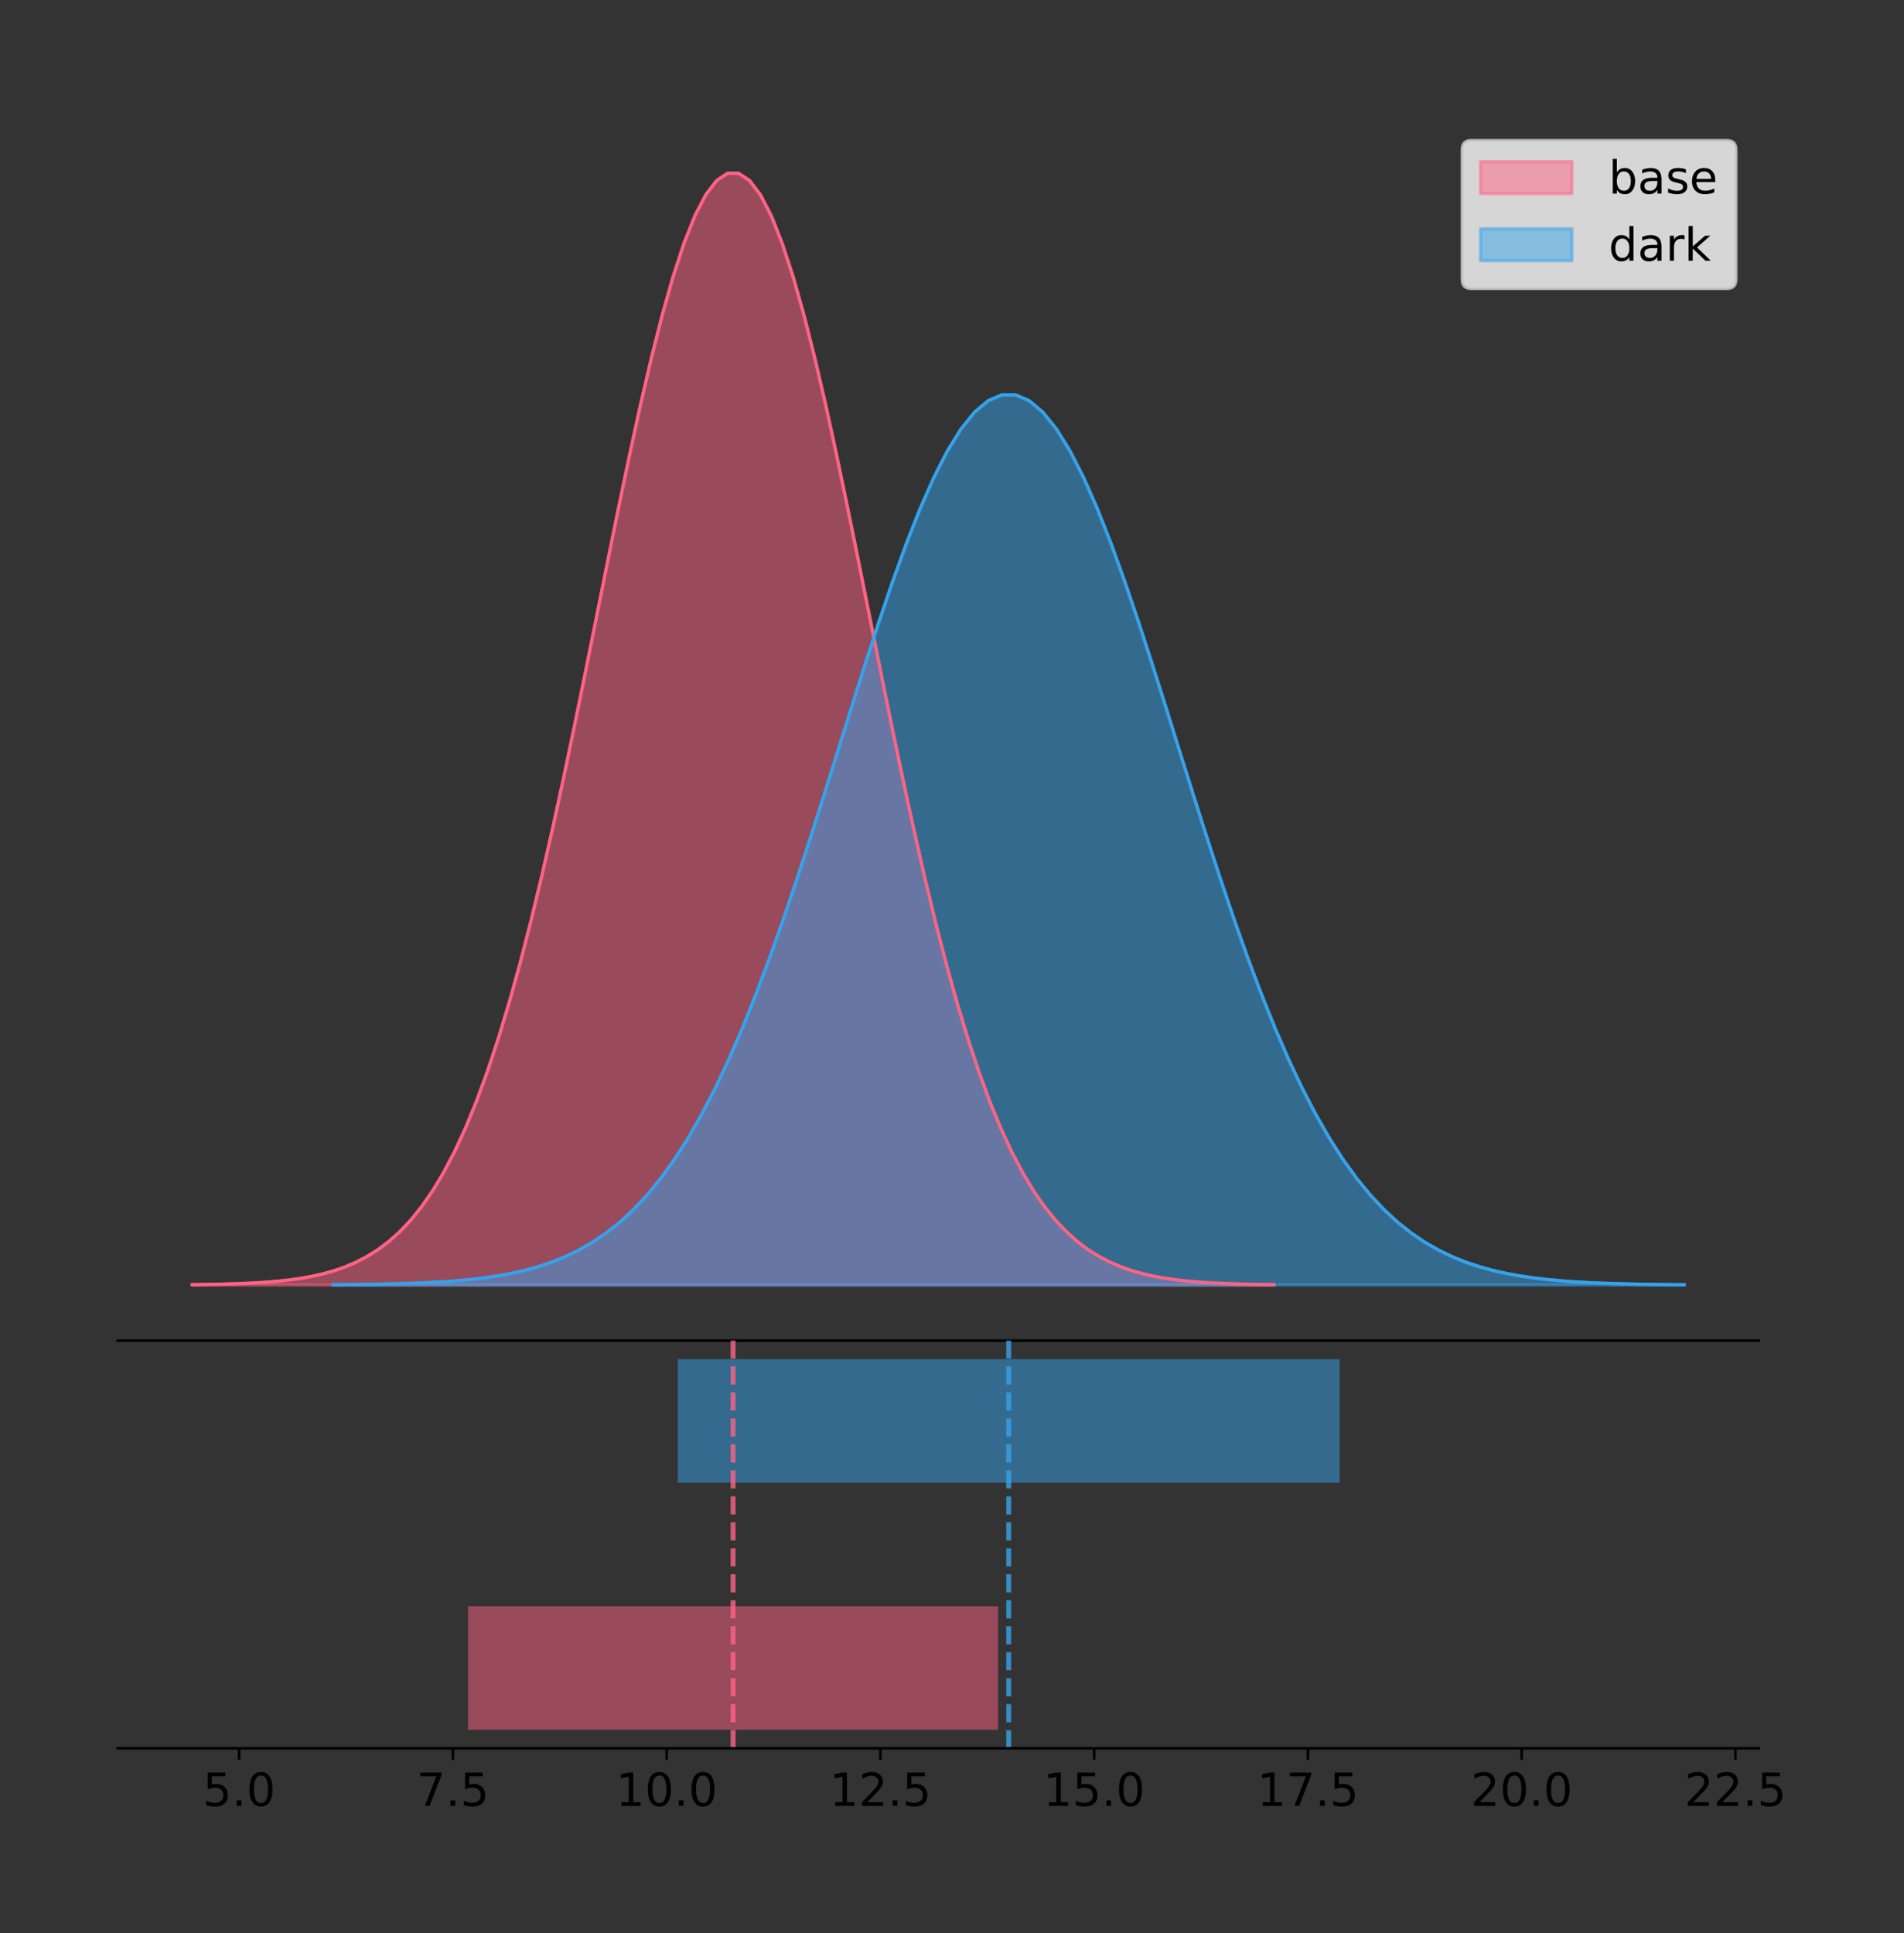<?xml version="1.0" encoding="utf-8" standalone="no"?>
<!DOCTYPE svg PUBLIC "-//W3C//DTD SVG 1.1//EN"
  "http://www.w3.org/Graphics/SVG/1.1/DTD/svg11.dtd">
<!-- Created with matplotlib (https://matplotlib.org/) -->
<svg height="591.509pt" version="1.1" viewBox="0 0 582.623 591.509" width="582.623pt" xmlns="http://www.w3.org/2000/svg" xmlns:xlink="http://www.w3.org/1999/xlink">
 <rect x="0" y="0" width="582.623" height="591.509" fill="#333333" stroke="none"/>
 <defs>
  <style type="text/css">
*{stroke-linecap:butt;stroke-linejoin:round;}
  </style>
 </defs>
 <g id="figure_1">
  <g id="patch_1">
   <path d="M 0 591.509 
L 582.623 591.509 
L 582.623 0 
L 0 0 
z
" style="fill:none;"/>
  </g>
  <g id="axes_1">
   <g id="patch_2">
    <path d="M 36 410.22 
L 538.2 410.22 
L 538.2 36 
L 36 36 
z
" style="fill:none;"/>
   </g>
   <g id="PolyCollection_1">
    <defs>
     <path d="M 58.827 -198.299 
L 58.827 -198.414 
L 62.171 -198.457 
L 65.514 -198.515 
L 68.857 -198.592 
L 72.201 -198.694 
L 75.544 -198.829 
L 78.888 -199.006 
L 82.231 -199.235 
L 85.574 -199.53 
L 88.918 -199.907 
L 92.261 -200.387 
L 95.605 -200.993 
L 98.948 -201.751 
L 102.291 -202.695 
L 105.635 -203.86 
L 108.978 -205.288 
L 112.321 -207.025 
L 115.665 -209.123 
L 119.008 -211.638 
L 122.352 -214.631 
L 125.695 -218.165 
L 129.038 -222.307 
L 132.382 -227.124 
L 135.725 -232.681 
L 139.069 -239.043 
L 142.412 -246.268 
L 145.755 -254.407 
L 149.099 -263.499 
L 152.442 -273.572 
L 155.785 -284.635 
L 159.129 -296.68 
L 162.472 -309.675 
L 165.816 -323.567 
L 169.159 -338.274 
L 172.502 -353.69 
L 175.846 -369.68 
L 179.189 -386.086 
L 182.533 -402.724 
L 185.876 -419.387 
L 189.219 -435.851 
L 192.563 -451.881 
L 195.906 -467.231 
L 199.25 -481.653 
L 202.593 -494.905 
L 205.936 -506.757 
L 209.28 -516.994 
L 212.623 -525.428 
L 215.966 -531.9 
L 219.31 -536.285 
L 222.653 -538.499 
L 225.997 -538.499 
L 229.34 -536.285 
L 232.683 -531.9 
L 236.027 -525.428 
L 239.37 -516.994 
L 242.714 -506.757 
L 246.057 -494.905 
L 249.4 -481.653 
L 252.744 -467.231 
L 256.087 -451.881 
L 259.43 -435.851 
L 262.774 -419.387 
L 266.117 -402.724 
L 269.461 -386.086 
L 272.804 -369.68 
L 276.147 -353.69 
L 279.491 -338.274 
L 282.834 -323.567 
L 286.178 -309.675 
L 289.521 -296.68 
L 292.864 -284.635 
L 296.208 -273.572 
L 299.551 -263.499 
L 302.894 -254.407 
L 306.238 -246.268 
L 309.581 -239.043 
L 312.925 -232.681 
L 316.268 -227.124 
L 319.611 -222.307 
L 322.955 -218.165 
L 326.298 -214.631 
L 329.642 -211.638 
L 332.985 -209.123 
L 336.328 -207.025 
L 339.672 -205.288 
L 343.015 -203.86 
L 346.359 -202.695 
L 349.702 -201.751 
L 353.045 -200.993 
L 356.389 -200.387 
L 359.732 -199.907 
L 363.075 -199.53 
L 366.419 -199.235 
L 369.762 -199.006 
L 373.106 -198.829 
L 376.449 -198.694 
L 379.792 -198.592 
L 383.136 -198.515 
L 386.479 -198.457 
L 389.823 -198.414 
L 389.823 -198.299 
L 389.823 -198.299 
L 386.479 -198.299 
L 383.136 -198.299 
L 379.792 -198.299 
L 376.449 -198.299 
L 373.106 -198.299 
L 369.762 -198.299 
L 366.419 -198.299 
L 363.075 -198.299 
L 359.732 -198.299 
L 356.389 -198.299 
L 353.045 -198.299 
L 349.702 -198.299 
L 346.359 -198.299 
L 343.015 -198.299 
L 339.672 -198.299 
L 336.328 -198.299 
L 332.985 -198.299 
L 329.642 -198.299 
L 326.298 -198.299 
L 322.955 -198.299 
L 319.611 -198.299 
L 316.268 -198.299 
L 312.925 -198.299 
L 309.581 -198.299 
L 306.238 -198.299 
L 302.894 -198.299 
L 299.551 -198.299 
L 296.208 -198.299 
L 292.864 -198.299 
L 289.521 -198.299 
L 286.178 -198.299 
L 282.834 -198.299 
L 279.491 -198.299 
L 276.147 -198.299 
L 272.804 -198.299 
L 269.461 -198.299 
L 266.117 -198.299 
L 262.774 -198.299 
L 259.43 -198.299 
L 256.087 -198.299 
L 252.744 -198.299 
L 249.4 -198.299 
L 246.057 -198.299 
L 242.714 -198.299 
L 239.37 -198.299 
L 236.027 -198.299 
L 232.683 -198.299 
L 229.34 -198.299 
L 225.997 -198.299 
L 222.653 -198.299 
L 219.31 -198.299 
L 215.966 -198.299 
L 212.623 -198.299 
L 209.28 -198.299 
L 205.936 -198.299 
L 202.593 -198.299 
L 199.25 -198.299 
L 195.906 -198.299 
L 192.563 -198.299 
L 189.219 -198.299 
L 185.876 -198.299 
L 182.533 -198.299 
L 179.189 -198.299 
L 175.846 -198.299 
L 172.502 -198.299 
L 169.159 -198.299 
L 165.816 -198.299 
L 162.472 -198.299 
L 159.129 -198.299 
L 155.785 -198.299 
L 152.442 -198.299 
L 149.099 -198.299 
L 145.755 -198.299 
L 142.412 -198.299 
L 139.069 -198.299 
L 135.725 -198.299 
L 132.382 -198.299 
L 129.038 -198.299 
L 125.695 -198.299 
L 122.352 -198.299 
L 119.008 -198.299 
L 115.665 -198.299 
L 112.321 -198.299 
L 108.978 -198.299 
L 105.635 -198.299 
L 102.291 -198.299 
L 98.948 -198.299 
L 95.605 -198.299 
L 92.261 -198.299 
L 88.918 -198.299 
L 85.574 -198.299 
L 82.231 -198.299 
L 78.888 -198.299 
L 75.544 -198.299 
L 72.201 -198.299 
L 68.857 -198.299 
L 65.514 -198.299 
L 62.171 -198.299 
L 58.827 -198.299 
z
" id="m0dd1a6b6ec" style="stroke:#ff6384;stroke-opacity:0.5;"/>
    </defs>
    <g clip-path="url(#p680733e175)">
     <use style="fill:#ff6384;fill-opacity:0.5;stroke:#ff6384;stroke-opacity:0.5;" x="0" xlink:href="#m0dd1a6b6ec" y="591.509"/>
    </g>
   </g>
   <g id="PolyCollection_2">
    <defs>
     <path d="M 101.957 -198.299 
L 101.957 -198.391 
L 106.133 -198.425 
L 110.309 -198.472 
L 114.485 -198.534 
L 118.661 -198.616 
L 122.837 -198.724 
L 127.013 -198.865 
L 131.188 -199.048 
L 135.364 -199.284 
L 139.54 -199.587 
L 143.716 -199.971 
L 147.892 -200.456 
L 152.068 -201.063 
L 156.244 -201.819 
L 160.42 -202.751 
L 164.596 -203.894 
L 168.772 -205.285 
L 172.948 -206.965 
L 177.124 -208.979 
L 181.299 -211.375 
L 185.475 -214.205 
L 189.651 -217.521 
L 193.827 -221.377 
L 198.003 -225.827 
L 202.179 -230.92 
L 206.355 -236.705 
L 210.531 -243.221 
L 214.707 -250.501 
L 218.883 -258.565 
L 223.059 -267.423 
L 227.235 -277.066 
L 231.41 -287.471 
L 235.586 -298.593 
L 239.762 -310.368 
L 243.938 -322.71 
L 248.114 -335.513 
L 252.29 -348.648 
L 256.466 -361.969 
L 260.642 -375.31 
L 264.818 -388.492 
L 268.994 -401.326 
L 273.17 -413.615 
L 277.346 -425.162 
L 281.521 -435.773 
L 285.697 -445.261 
L 289.873 -453.458 
L 294.049 -460.21 
L 298.225 -465.392 
L 302.401 -468.903 
L 306.577 -470.676 
L 310.753 -470.676 
L 314.929 -468.903 
L 319.105 -465.392 
L 323.281 -460.21 
L 327.456 -453.458 
L 331.632 -445.261 
L 335.808 -435.773 
L 339.984 -425.162 
L 344.16 -413.615 
L 348.336 -401.326 
L 352.512 -388.492 
L 356.688 -375.31 
L 360.864 -361.969 
L 365.04 -348.648 
L 369.216 -335.513 
L 373.392 -322.71 
L 377.567 -310.368 
L 381.743 -298.593 
L 385.919 -287.471 
L 390.095 -277.066 
L 394.271 -267.423 
L 398.447 -258.565 
L 402.623 -250.501 
L 406.799 -243.221 
L 410.975 -236.705 
L 415.151 -230.92 
L 419.327 -225.827 
L 423.503 -221.377 
L 427.678 -217.521 
L 431.854 -214.205 
L 436.03 -211.375 
L 440.206 -208.979 
L 444.382 -206.965 
L 448.558 -205.285 
L 452.734 -203.894 
L 456.91 -202.751 
L 461.086 -201.819 
L 465.262 -201.063 
L 469.438 -200.456 
L 473.614 -199.971 
L 477.789 -199.587 
L 481.965 -199.284 
L 486.141 -199.048 
L 490.317 -198.865 
L 494.493 -198.724 
L 498.669 -198.616 
L 502.845 -198.534 
L 507.021 -198.472 
L 511.197 -198.425 
L 515.373 -198.391 
L 515.373 -198.299 
L 515.373 -198.299 
L 511.197 -198.299 
L 507.021 -198.299 
L 502.845 -198.299 
L 498.669 -198.299 
L 494.493 -198.299 
L 490.317 -198.299 
L 486.141 -198.299 
L 481.965 -198.299 
L 477.789 -198.299 
L 473.614 -198.299 
L 469.438 -198.299 
L 465.262 -198.299 
L 461.086 -198.299 
L 456.91 -198.299 
L 452.734 -198.299 
L 448.558 -198.299 
L 444.382 -198.299 
L 440.206 -198.299 
L 436.03 -198.299 
L 431.854 -198.299 
L 427.678 -198.299 
L 423.503 -198.299 
L 419.327 -198.299 
L 415.151 -198.299 
L 410.975 -198.299 
L 406.799 -198.299 
L 402.623 -198.299 
L 398.447 -198.299 
L 394.271 -198.299 
L 390.095 -198.299 
L 385.919 -198.299 
L 381.743 -198.299 
L 377.567 -198.299 
L 373.392 -198.299 
L 369.216 -198.299 
L 365.04 -198.299 
L 360.864 -198.299 
L 356.688 -198.299 
L 352.512 -198.299 
L 348.336 -198.299 
L 344.16 -198.299 
L 339.984 -198.299 
L 335.808 -198.299 
L 331.632 -198.299 
L 327.456 -198.299 
L 323.281 -198.299 
L 319.105 -198.299 
L 314.929 -198.299 
L 310.753 -198.299 
L 306.577 -198.299 
L 302.401 -198.299 
L 298.225 -198.299 
L 294.049 -198.299 
L 289.873 -198.299 
L 285.697 -198.299 
L 281.521 -198.299 
L 277.346 -198.299 
L 273.17 -198.299 
L 268.994 -198.299 
L 264.818 -198.299 
L 260.642 -198.299 
L 256.466 -198.299 
L 252.29 -198.299 
L 248.114 -198.299 
L 243.938 -198.299 
L 239.762 -198.299 
L 235.586 -198.299 
L 231.41 -198.299 
L 227.235 -198.299 
L 223.059 -198.299 
L 218.883 -198.299 
L 214.707 -198.299 
L 210.531 -198.299 
L 206.355 -198.299 
L 202.179 -198.299 
L 198.003 -198.299 
L 193.827 -198.299 
L 189.651 -198.299 
L 185.475 -198.299 
L 181.299 -198.299 
L 177.124 -198.299 
L 172.948 -198.299 
L 168.772 -198.299 
L 164.596 -198.299 
L 160.42 -198.299 
L 156.244 -198.299 
L 152.068 -198.299 
L 147.892 -198.299 
L 143.716 -198.299 
L 139.54 -198.299 
L 135.364 -198.299 
L 131.188 -198.299 
L 127.013 -198.299 
L 122.837 -198.299 
L 118.661 -198.299 
L 114.485 -198.299 
L 110.309 -198.299 
L 106.133 -198.299 
L 101.957 -198.299 
z
" id="m0a7a22a585" style="stroke:#36a2eb;stroke-opacity:0.5;"/>
    </defs>
    <g clip-path="url(#p680733e175)">
     <use style="fill:#36a2eb;fill-opacity:0.5;stroke:#36a2eb;stroke-opacity:0.5;" x="0" xlink:href="#m0a7a22a585" y="591.509"/>
    </g>
   </g>
   <g id="line2d_1">
    <path clip-path="url(#p680733e175)" d="M 58.827 393.096 
L 62.171 393.053 
L 65.514 392.995 
L 68.857 392.918 
L 72.201 392.815 
L 75.544 392.68 
L 78.888 392.504 
L 82.231 392.275 
L 85.574 391.98 
L 88.918 391.602 
L 92.261 391.122 
L 95.605 390.516 
L 98.948 389.758 
L 102.291 388.814 
L 105.635 387.65 
L 108.978 386.222 
L 112.321 384.485 
L 115.665 382.386 
L 119.008 379.871 
L 122.352 376.878 
L 125.695 373.344 
L 129.038 369.202 
L 132.382 364.386 
L 135.725 358.828 
L 139.069 352.466 
L 142.412 345.241 
L 145.755 337.103 
L 149.099 328.01 
L 152.442 317.937 
L 155.785 306.874 
L 159.129 294.829 
L 162.472 281.834 
L 165.816 267.942 
L 169.159 253.235 
L 172.502 237.82 
L 175.846 221.829 
L 179.189 205.423 
L 182.533 188.786 
L 185.876 172.123 
L 189.219 155.658 
L 192.563 139.628 
L 195.906 124.279 
L 199.25 109.857 
L 202.593 96.604 
L 205.936 84.752 
L 209.28 74.515 
L 212.623 66.081 
L 215.966 59.61 
L 219.31 55.224 
L 222.653 53.01 
L 225.997 53.01 
L 229.34 55.224 
L 232.683 59.61 
L 236.027 66.081 
L 239.37 74.515 
L 242.714 84.752 
L 246.057 96.604 
L 249.4 109.857 
L 252.744 124.279 
L 256.087 139.628 
L 259.43 155.658 
L 262.774 172.123 
L 266.117 188.786 
L 269.461 205.423 
L 272.804 221.829 
L 276.147 237.82 
L 279.491 253.235 
L 282.834 267.942 
L 286.178 281.834 
L 289.521 294.829 
L 292.864 306.874 
L 296.208 317.937 
L 299.551 328.01 
L 302.894 337.103 
L 306.238 345.241 
L 309.581 352.466 
L 312.925 358.828 
L 316.268 364.386 
L 319.611 369.202 
L 322.955 373.344 
L 326.298 376.878 
L 329.642 379.871 
L 332.985 382.386 
L 336.328 384.485 
L 339.672 386.222 
L 343.015 387.65 
L 346.359 388.814 
L 349.702 389.758 
L 353.045 390.516 
L 356.389 391.122 
L 359.732 391.602 
L 363.075 391.98 
L 366.419 392.275 
L 369.762 392.504 
L 373.106 392.68 
L 376.449 392.815 
L 379.792 392.918 
L 383.136 392.995 
L 386.479 393.053 
L 389.823 393.096 
" style="fill:none;stroke:#ff6384;stroke-linecap:square;"/>
   </g>
   <g id="line2d_2">
    <path clip-path="url(#p680733e175)" d="M 101.957 393.119 
L 106.133 393.084 
L 110.309 393.038 
L 114.485 392.976 
L 118.661 392.894 
L 122.837 392.786 
L 127.013 392.645 
L 131.188 392.461 
L 135.364 392.225 
L 139.54 391.923 
L 143.716 391.538 
L 147.892 391.053 
L 152.068 390.446 
L 156.244 389.691 
L 160.42 388.758 
L 164.596 387.615 
L 168.772 386.224 
L 172.948 384.544 
L 177.124 382.53 
L 181.299 380.134 
L 185.475 377.305 
L 189.651 373.989 
L 193.827 370.132 
L 198.003 365.683 
L 202.179 360.589 
L 206.355 354.805 
L 210.531 348.288 
L 214.707 341.009 
L 218.883 332.944 
L 223.059 324.086 
L 227.235 314.443 
L 231.41 304.038 
L 235.586 292.916 
L 239.762 281.141 
L 243.938 268.799 
L 248.114 255.996 
L 252.29 242.861 
L 256.466 229.541 
L 260.642 216.2 
L 264.818 203.017 
L 268.994 190.183 
L 273.17 177.894 
L 277.346 166.347 
L 281.521 155.737 
L 285.697 146.248 
L 289.873 138.052 
L 294.049 131.299 
L 298.225 126.118 
L 302.401 122.607 
L 306.577 120.834 
L 310.753 120.834 
L 314.929 122.607 
L 319.105 126.118 
L 323.281 131.299 
L 327.456 138.052 
L 331.632 146.248 
L 335.808 155.737 
L 339.984 166.347 
L 344.16 177.894 
L 348.336 190.183 
L 352.512 203.017 
L 356.688 216.2 
L 360.864 229.541 
L 365.04 242.861 
L 369.216 255.996 
L 373.392 268.799 
L 377.567 281.141 
L 381.743 292.916 
L 385.919 304.038 
L 390.095 314.443 
L 394.271 324.086 
L 398.447 332.944 
L 402.623 341.009 
L 406.799 348.288 
L 410.975 354.805 
L 415.151 360.589 
L 419.327 365.683 
L 423.503 370.132 
L 427.678 373.989 
L 431.854 377.305 
L 436.03 380.134 
L 440.206 382.53 
L 444.382 384.544 
L 448.558 386.224 
L 452.734 387.615 
L 456.91 388.758 
L 461.086 389.691 
L 465.262 390.446 
L 469.438 391.053 
L 473.614 391.538 
L 477.789 391.923 
L 481.965 392.225 
L 486.141 392.461 
L 490.317 392.645 
L 494.493 392.786 
L 498.669 392.894 
L 502.845 392.976 
L 507.021 393.038 
L 511.197 393.084 
L 515.373 393.119 
" style="fill:none;stroke:#36a2eb;stroke-linecap:square;"/>
   </g>
   <g id="patch_3">
    <path d="M 36 410.22 
L 538.2 410.22 
" style="fill:none;stroke:#000000;stroke-linecap:square;stroke-linejoin:miter;stroke-width:0.8;"/>
   </g>
   <g id="legend_1">
    <g id="patch_4">
     <path d="M 450.225 88.299 
L 528.4 88.299 
Q 531.2 88.299 531.2 85.499 
L 531.2 45.8 
Q 531.2 43 528.4 43 
L 450.225 43 
Q 447.425 43 447.425 45.8 
L 447.425 85.499 
Q 447.425 88.299 450.225 88.299 
z
" style="fill:#ffffff;opacity:0.8;stroke:#cccccc;stroke-linejoin:miter;"/>
    </g>
    <g id="patch_5">
     <path d="M 453.025 59.238 
L 481.025 59.238 
L 481.025 49.438 
L 453.025 49.438 
z
" style="fill:#ff6384;opacity:0.5;stroke:#ff6384;stroke-linejoin:miter;"/>
    </g>
    <g id="text_1">
     <!-- base -->
     <defs>
      <path d="M 48.688 27.297 
Q 48.688 37.203 44.609 42.844 
Q 40.531 48.484 33.406 48.484 
Q 26.266 48.484 22.188 42.844 
Q 18.109 37.203 18.109 27.297 
Q 18.109 17.391 22.188 11.75 
Q 26.266 6.109 33.406 6.109 
Q 40.531 6.109 44.609 11.75 
Q 48.688 17.391 48.688 27.297 
z
M 18.109 46.391 
Q 20.953 51.266 25.266 53.625 
Q 29.594 56 35.594 56 
Q 45.562 56 51.781 48.094 
Q 58.016 40.188 58.016 27.297 
Q 58.016 14.406 51.781 6.484 
Q 45.562 -1.422 35.594 -1.422 
Q 29.594 -1.422 25.266 0.953 
Q 20.953 3.328 18.109 8.203 
L 18.109 0 
L 9.078 0 
L 9.078 75.984 
L 18.109 75.984 
z
" id="DejaVuSans-98"/>
      <path d="M 34.281 27.484 
Q 23.391 27.484 19.188 25 
Q 14.984 22.516 14.984 16.5 
Q 14.984 11.719 18.141 8.906 
Q 21.297 6.109 26.703 6.109 
Q 34.188 6.109 38.703 11.406 
Q 43.219 16.703 43.219 25.484 
L 43.219 27.484 
z
M 52.203 31.203 
L 52.203 0 
L 43.219 0 
L 43.219 8.297 
Q 40.141 3.328 35.547 0.953 
Q 30.953 -1.422 24.312 -1.422 
Q 15.922 -1.422 10.953 3.297 
Q 6 8.016 6 15.922 
Q 6 25.141 12.172 29.828 
Q 18.359 34.516 30.609 34.516 
L 43.219 34.516 
L 43.219 35.406 
Q 43.219 41.609 39.141 45 
Q 35.062 48.391 27.688 48.391 
Q 23 48.391 18.547 47.266 
Q 14.109 46.141 10.016 43.891 
L 10.016 52.203 
Q 14.938 54.109 19.578 55.047 
Q 24.219 56 28.609 56 
Q 40.484 56 46.344 49.844 
Q 52.203 43.703 52.203 31.203 
z
" id="DejaVuSans-97"/>
      <path d="M 44.281 53.078 
L 44.281 44.578 
Q 40.484 46.531 36.375 47.5 
Q 32.281 48.484 27.875 48.484 
Q 21.188 48.484 17.844 46.438 
Q 14.5 44.391 14.5 40.281 
Q 14.5 37.156 16.891 35.375 
Q 19.281 33.594 26.516 31.984 
L 29.594 31.297 
Q 39.156 29.25 43.188 25.516 
Q 47.219 21.781 47.219 15.094 
Q 47.219 7.469 41.188 3.016 
Q 35.156 -1.422 24.609 -1.422 
Q 20.219 -1.422 15.453 -0.562 
Q 10.688 0.297 5.422 2 
L 5.422 11.281 
Q 10.406 8.688 15.234 7.391 
Q 20.062 6.109 24.812 6.109 
Q 31.156 6.109 34.562 8.281 
Q 37.984 10.453 37.984 14.406 
Q 37.984 18.062 35.516 20.016 
Q 33.062 21.969 24.703 23.781 
L 21.578 24.516 
Q 13.234 26.266 9.516 29.906 
Q 5.812 33.547 5.812 39.891 
Q 5.812 47.609 11.281 51.797 
Q 16.75 56 26.812 56 
Q 31.781 56 36.172 55.266 
Q 40.578 54.547 44.281 53.078 
z
" id="DejaVuSans-115"/>
      <path d="M 56.203 29.594 
L 56.203 25.203 
L 14.891 25.203 
Q 15.484 15.922 20.484 11.062 
Q 25.484 6.203 34.422 6.203 
Q 39.594 6.203 44.453 7.469 
Q 49.312 8.734 54.109 11.281 
L 54.109 2.781 
Q 49.266 0.734 44.188 -0.344 
Q 39.109 -1.422 33.891 -1.422 
Q 20.797 -1.422 13.156 6.188 
Q 5.516 13.812 5.516 26.812 
Q 5.516 40.234 12.766 48.109 
Q 20.016 56 32.328 56 
Q 43.359 56 49.781 48.891 
Q 56.203 41.797 56.203 29.594 
z
M 47.219 32.234 
Q 47.125 39.594 43.094 43.984 
Q 39.062 48.391 32.422 48.391 
Q 24.906 48.391 20.391 44.141 
Q 15.875 39.891 15.188 32.172 
z
" id="DejaVuSans-101"/>
     </defs>
     <g transform="translate(492.225 59.238)scale(0.14 -0.14)">
      <use xlink:href="#DejaVuSans-98"/>
      <use x="63.477" xlink:href="#DejaVuSans-97"/>
      <use x="124.756" xlink:href="#DejaVuSans-115"/>
      <use x="176.855" xlink:href="#DejaVuSans-101"/>
     </g>
    </g>
    <g id="patch_6">
     <path d="M 453.025 79.787 
L 481.025 79.787 
L 481.025 69.987 
L 453.025 69.987 
z
" style="fill:#36a2eb;opacity:0.5;stroke:#36a2eb;stroke-linejoin:miter;"/>
    </g>
    <g id="text_2">
     <!-- dark -->
     <defs>
      <path d="M 45.406 46.391 
L 45.406 75.984 
L 54.391 75.984 
L 54.391 0 
L 45.406 0 
L 45.406 8.203 
Q 42.578 3.328 38.25 0.953 
Q 33.938 -1.422 27.875 -1.422 
Q 17.969 -1.422 11.734 6.484 
Q 5.516 14.406 5.516 27.297 
Q 5.516 40.188 11.734 48.094 
Q 17.969 56 27.875 56 
Q 33.938 56 38.25 53.625 
Q 42.578 51.266 45.406 46.391 
z
M 14.797 27.297 
Q 14.797 17.391 18.875 11.75 
Q 22.953 6.109 30.078 6.109 
Q 37.203 6.109 41.297 11.75 
Q 45.406 17.391 45.406 27.297 
Q 45.406 37.203 41.297 42.844 
Q 37.203 48.484 30.078 48.484 
Q 22.953 48.484 18.875 42.844 
Q 14.797 37.203 14.797 27.297 
z
" id="DejaVuSans-100"/>
      <path d="M 41.109 46.297 
Q 39.594 47.172 37.812 47.578 
Q 36.031 48 33.891 48 
Q 26.266 48 22.188 43.047 
Q 18.109 38.094 18.109 28.812 
L 18.109 0 
L 9.078 0 
L 9.078 54.688 
L 18.109 54.688 
L 18.109 46.188 
Q 20.953 51.172 25.484 53.578 
Q 30.031 56 36.531 56 
Q 37.453 56 38.578 55.875 
Q 39.703 55.766 41.062 55.516 
z
" id="DejaVuSans-114"/>
      <path d="M 9.078 75.984 
L 18.109 75.984 
L 18.109 31.109 
L 44.922 54.688 
L 56.391 54.688 
L 27.391 29.109 
L 57.625 0 
L 45.906 0 
L 18.109 26.703 
L 18.109 0 
L 9.078 0 
z
" id="DejaVuSans-107"/>
     </defs>
     <g transform="translate(492.225 79.787)scale(0.14 -0.14)">
      <use xlink:href="#DejaVuSans-100"/>
      <use x="63.477" xlink:href="#DejaVuSans-97"/>
      <use x="124.756" xlink:href="#DejaVuSans-114"/>
      <use x="165.869" xlink:href="#DejaVuSans-107"/>
     </g>
    </g>
   </g>
  </g>
  <g id="axes_2">
   <g id="patch_7">
    <path d="M 36 534.96 
L 538.2 534.96 
L 538.2 410.22 
L 36 410.22 
z
" style="fill:none;"/>
   </g>
   <g id="patch_8">
    <path clip-path="url(#p35dacb1aec)" d="M 143.231 529.29 
L 305.419 529.29 
L 305.419 491.49 
L 143.231 491.49 
z
" style="fill:#ff6384;opacity:0.5;"/>
   </g>
   <g id="patch_9">
    <path clip-path="url(#p35dacb1aec)" d="M 207.378 453.69 
L 409.952 453.69 
L 409.952 415.89 
L 207.378 415.89 
z
" style="fill:#36a2eb;opacity:0.5;"/>
   </g>
   <g id="matplotlib.axis_1">
    <g id="xtick_1">
     <g id="line2d_3">
      <defs>
       <path d="M 0 0 
L 0 3.5 
" id="m227307e832" style="stroke:#000000;stroke-width:0.8;"/>
      </defs>
      <g>
       <use style="stroke:#000000;stroke-width:0.8;" x="73.18" xlink:href="#m227307e832" y="534.96"/>
      </g>
     </g>
     <g id="text_3">
      <!-- 5.0 -->
      <defs>
       <path d="M 10.797 72.906 
L 49.516 72.906 
L 49.516 64.594 
L 19.828 64.594 
L 19.828 46.734 
Q 21.969 47.469 24.109 47.828 
Q 26.266 48.188 28.422 48.188 
Q 40.625 48.188 47.75 41.5 
Q 54.891 34.812 54.891 23.391 
Q 54.891 11.625 47.562 5.094 
Q 40.234 -1.422 26.906 -1.422 
Q 22.312 -1.422 17.547 -0.641 
Q 12.797 0.141 7.719 1.703 
L 7.719 11.625 
Q 12.109 9.234 16.797 8.062 
Q 21.484 6.891 26.703 6.891 
Q 35.156 6.891 40.078 11.328 
Q 45.016 15.766 45.016 23.391 
Q 45.016 31 40.078 35.438 
Q 35.156 39.891 26.703 39.891 
Q 22.75 39.891 18.812 39.016 
Q 14.891 38.141 10.797 36.281 
z
" id="DejaVuSans-53"/>
       <path d="M 10.688 12.406 
L 21 12.406 
L 21 0 
L 10.688 0 
z
" id="DejaVuSans-46"/>
       <path d="M 31.781 66.406 
Q 24.172 66.406 20.328 58.906 
Q 16.5 51.422 16.5 36.375 
Q 16.5 21.391 20.328 13.891 
Q 24.172 6.391 31.781 6.391 
Q 39.453 6.391 43.281 13.891 
Q 47.125 21.391 47.125 36.375 
Q 47.125 51.422 43.281 58.906 
Q 39.453 66.406 31.781 66.406 
z
M 31.781 74.219 
Q 44.047 74.219 50.516 64.516 
Q 56.984 54.828 56.984 36.375 
Q 56.984 17.969 50.516 8.266 
Q 44.047 -1.422 31.781 -1.422 
Q 19.531 -1.422 13.062 8.266 
Q 6.594 17.969 6.594 36.375 
Q 6.594 54.828 13.062 64.516 
Q 19.531 74.219 31.781 74.219 
z
" id="DejaVuSans-48"/>
      </defs>
      <g transform="translate(62.047 552.598)scale(0.14 -0.14)">
       <use xlink:href="#DejaVuSans-53"/>
       <use x="63.623" xlink:href="#DejaVuSans-46"/>
       <use x="95.41" xlink:href="#DejaVuSans-48"/>
      </g>
     </g>
    </g>
    <g id="xtick_2">
     <g id="line2d_4">
      <g>
       <use style="stroke:#000000;stroke-width:0.8;" x="138.588" xlink:href="#m227307e832" y="534.96"/>
      </g>
     </g>
     <g id="text_4">
      <!-- 7.5 -->
      <defs>
       <path d="M 8.203 72.906 
L 55.078 72.906 
L 55.078 68.703 
L 28.609 0 
L 18.312 0 
L 43.219 64.594 
L 8.203 64.594 
z
" id="DejaVuSans-55"/>
      </defs>
      <g transform="translate(127.456 552.598)scale(0.14 -0.14)">
       <use xlink:href="#DejaVuSans-55"/>
       <use x="63.623" xlink:href="#DejaVuSans-46"/>
       <use x="95.41" xlink:href="#DejaVuSans-53"/>
      </g>
     </g>
    </g>
    <g id="xtick_3">
     <g id="line2d_5">
      <g>
       <use style="stroke:#000000;stroke-width:0.8;" x="203.996" xlink:href="#m227307e832" y="534.96"/>
      </g>
     </g>
     <g id="text_5">
      <!-- 10.0 -->
      <defs>
       <path d="M 12.406 8.297 
L 28.516 8.297 
L 28.516 63.922 
L 10.984 60.406 
L 10.984 69.391 
L 28.422 72.906 
L 38.281 72.906 
L 38.281 8.297 
L 54.391 8.297 
L 54.391 0 
L 12.406 0 
z
" id="DejaVuSans-49"/>
      </defs>
      <g transform="translate(188.41 552.598)scale(0.14 -0.14)">
       <use xlink:href="#DejaVuSans-49"/>
       <use x="63.623" xlink:href="#DejaVuSans-48"/>
       <use x="127.246" xlink:href="#DejaVuSans-46"/>
       <use x="159.033" xlink:href="#DejaVuSans-48"/>
      </g>
     </g>
    </g>
    <g id="xtick_4">
     <g id="line2d_6">
      <g>
       <use style="stroke:#000000;stroke-width:0.8;" x="269.404" xlink:href="#m227307e832" y="534.96"/>
      </g>
     </g>
     <g id="text_6">
      <!-- 12.5 -->
      <defs>
       <path d="M 19.188 8.297 
L 53.609 8.297 
L 53.609 0 
L 7.328 0 
L 7.328 8.297 
Q 12.938 14.109 22.625 23.891 
Q 32.328 33.688 34.812 36.531 
Q 39.547 41.844 41.422 45.531 
Q 43.312 49.219 43.312 52.781 
Q 43.312 58.594 39.234 62.25 
Q 35.156 65.922 28.609 65.922 
Q 23.969 65.922 18.812 64.312 
Q 13.672 62.703 7.812 59.422 
L 7.812 69.391 
Q 13.766 71.781 18.938 73 
Q 24.125 74.219 28.422 74.219 
Q 39.75 74.219 46.484 68.547 
Q 53.219 62.891 53.219 53.422 
Q 53.219 48.922 51.531 44.891 
Q 49.859 40.875 45.406 35.406 
Q 44.188 33.984 37.641 27.219 
Q 31.109 20.453 19.188 8.297 
z
" id="DejaVuSans-50"/>
      </defs>
      <g transform="translate(253.818 552.598)scale(0.14 -0.14)">
       <use xlink:href="#DejaVuSans-49"/>
       <use x="63.623" xlink:href="#DejaVuSans-50"/>
       <use x="127.246" xlink:href="#DejaVuSans-46"/>
       <use x="159.033" xlink:href="#DejaVuSans-53"/>
      </g>
     </g>
    </g>
    <g id="xtick_5">
     <g id="line2d_7">
      <g>
       <use style="stroke:#000000;stroke-width:0.8;" x="334.812" xlink:href="#m227307e832" y="534.96"/>
      </g>
     </g>
     <g id="text_7">
      <!-- 15.0 -->
      <g transform="translate(319.227 552.598)scale(0.14 -0.14)">
       <use xlink:href="#DejaVuSans-49"/>
       <use x="63.623" xlink:href="#DejaVuSans-53"/>
       <use x="127.246" xlink:href="#DejaVuSans-46"/>
       <use x="159.033" xlink:href="#DejaVuSans-48"/>
      </g>
     </g>
    </g>
    <g id="xtick_6">
     <g id="line2d_8">
      <g>
       <use style="stroke:#000000;stroke-width:0.8;" x="400.221" xlink:href="#m227307e832" y="534.96"/>
      </g>
     </g>
     <g id="text_8">
      <!-- 17.5 -->
      <g transform="translate(384.635 552.598)scale(0.14 -0.14)">
       <use xlink:href="#DejaVuSans-49"/>
       <use x="63.623" xlink:href="#DejaVuSans-55"/>
       <use x="127.246" xlink:href="#DejaVuSans-46"/>
       <use x="159.033" xlink:href="#DejaVuSans-53"/>
      </g>
     </g>
    </g>
    <g id="xtick_7">
     <g id="line2d_9">
      <g>
       <use style="stroke:#000000;stroke-width:0.8;" x="465.629" xlink:href="#m227307e832" y="534.96"/>
      </g>
     </g>
     <g id="text_9">
      <!-- 20.0 -->
      <g transform="translate(450.043 552.598)scale(0.14 -0.14)">
       <use xlink:href="#DejaVuSans-50"/>
       <use x="63.623" xlink:href="#DejaVuSans-48"/>
       <use x="127.246" xlink:href="#DejaVuSans-46"/>
       <use x="159.033" xlink:href="#DejaVuSans-48"/>
      </g>
     </g>
    </g>
    <g id="xtick_8">
     <g id="line2d_10">
      <g>
       <use style="stroke:#000000;stroke-width:0.8;" x="531.037" xlink:href="#m227307e832" y="534.96"/>
      </g>
     </g>
     <g id="text_10">
      <!-- 22.5 -->
      <g transform="translate(515.451 552.598)scale(0.14 -0.14)">
       <use xlink:href="#DejaVuSans-50"/>
       <use x="63.623" xlink:href="#DejaVuSans-50"/>
       <use x="127.246" xlink:href="#DejaVuSans-46"/>
       <use x="159.033" xlink:href="#DejaVuSans-53"/>
      </g>
     </g>
    </g>
   </g>
   <g id="line2d_11">
    <path clip-path="url(#p35dacb1aec)" d="M 224.325 534.96 
L 224.325 410.22 
" style="fill:none;stroke:#ff6384;stroke-dasharray:5.55,2.4;stroke-dashoffset:0;stroke-opacity:0.8;stroke-width:1.5;"/>
   </g>
   <g id="line2d_12">
    <path clip-path="url(#p35dacb1aec)" d="M 308.665 534.96 
L 308.665 410.22 
" style="fill:none;stroke:#36a2eb;stroke-dasharray:5.55,2.4;stroke-dashoffset:0;stroke-opacity:0.8;stroke-width:1.5;"/>
   </g>
   <g id="patch_10">
    <path d="M 36 534.96 
L 538.2 534.96 
" style="fill:none;stroke:#000000;stroke-linecap:square;stroke-linejoin:miter;stroke-width:0.8;"/>
   </g>
  </g>
 </g>
 <defs>
  <clipPath id="p680733e175">
   <rect height="374.22" width="502.2" x="36" y="36"/>
  </clipPath>
  <clipPath id="p35dacb1aec">
   <rect height="124.74" width="502.2" x="36" y="410.22"/>
  </clipPath>
 </defs>
</svg>
